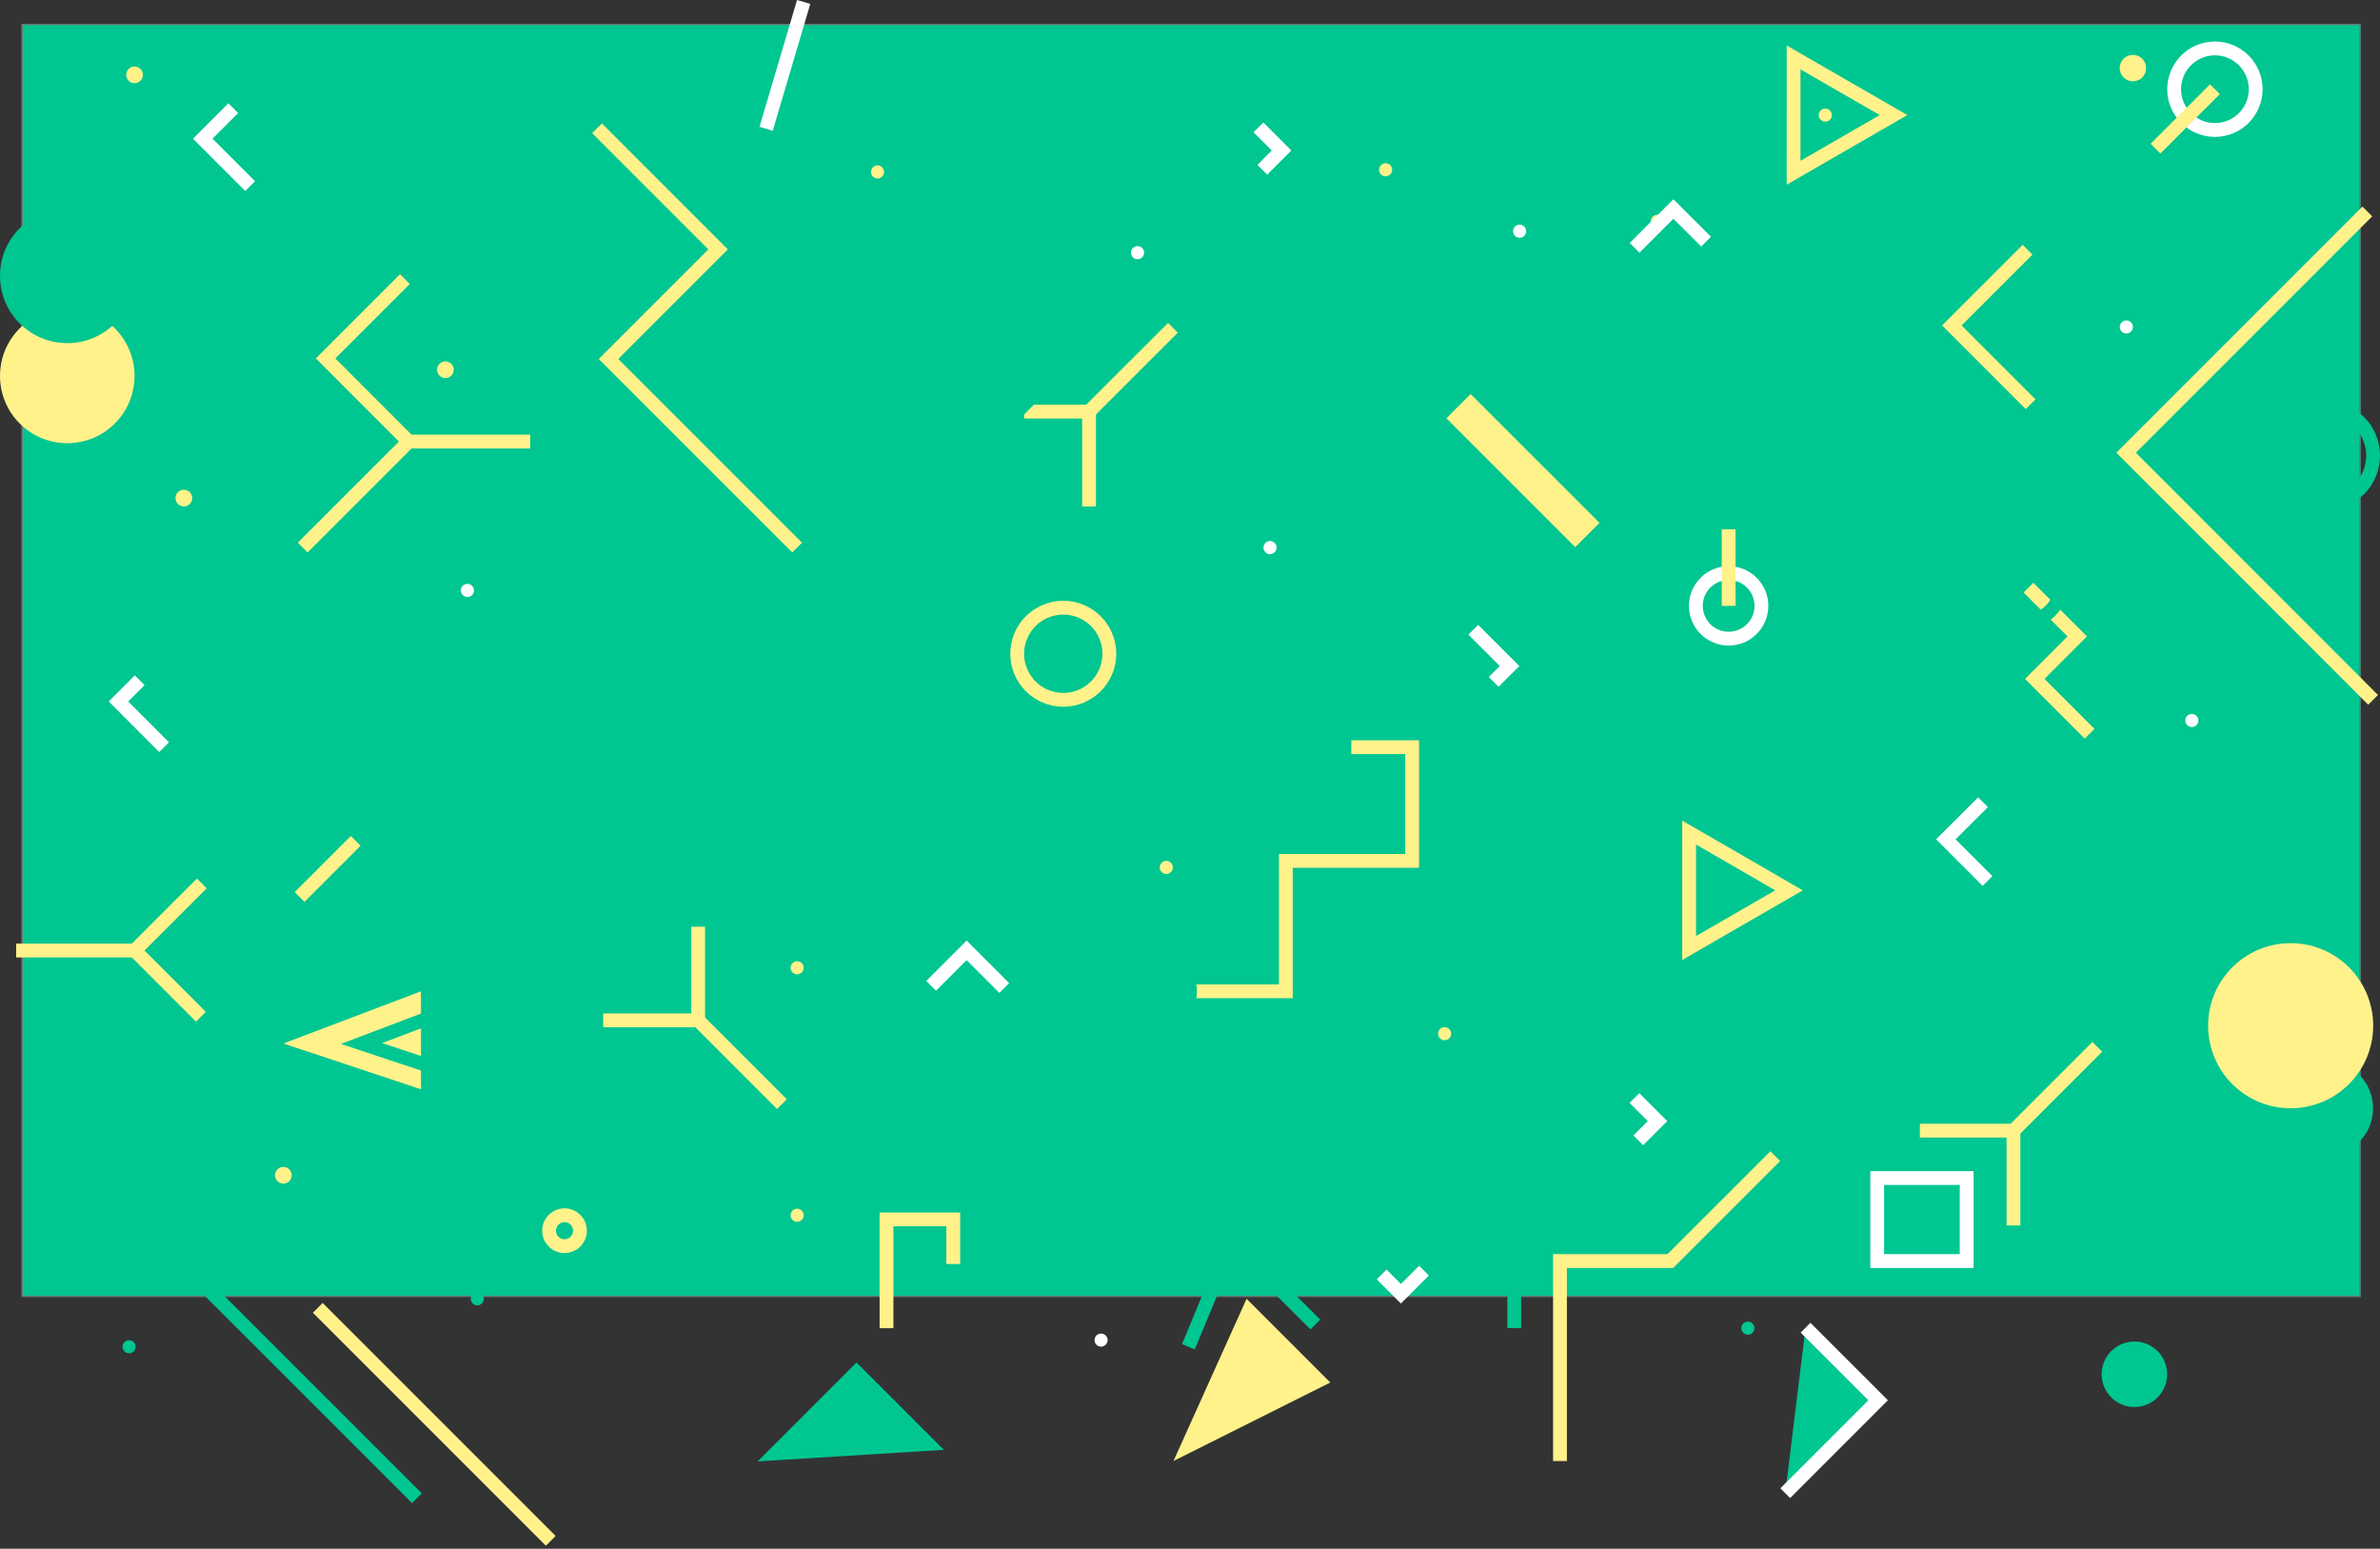 <svg xmlns="http://www.w3.org/2000/svg" width="1953.662" height="1271.248"><rect width="100%" height="100%" fill="#333333" stroke="none"/><g><g fill="#00c691" stroke="#707070"><path stroke="none" d="M17.73 19.54h1920v1045h-1920z"/><path fill="none" d="M18.23 20.04h1919v1044h-1919z"/></g><g transform="matrix(0 -1 1 0 0 1271.247)"><g fill="none" stroke="#fff28b" stroke-width="11.339" stroke-miterlimit="10"><path d="M433.75 495.16v77.94h76.83"/><path d="M433.75 573.1l-68.8 68.78"/></g><g fill="none" stroke="#fff28b" stroke-width="11.339" stroke-miterlimit="10"><path d="M265.35 1652.78h77.86v-76.82"/><path d="M343.2 1652.78l68.8 68.8"/></g><g fill="none" stroke="#fff28b" stroke-width="11.339" stroke-miterlimit="10"><path d="M546.1 165.67l-55.06-55.08-54.34 54.33"/><path d="M491.04 110.6V13.26"/></g><g fill="none" stroke="#fff28b" stroke-width="11.339" stroke-miterlimit="10"><path d="M933.4 834.98v58.98h-77.85"/><path d="M933.4 893.96l68.8 68.87"/></g><path fill="none" stroke="#00c691" stroke-width="11.339" stroke-miterlimit="10" d="M479.6 534.17h85.24v88.55L724.17 463.4"/><circle cx="14.377" cy="14.377" r="14.377" fill="#00c691" transform="translate(575.604 699.467)"/><circle cx="37.823" cy="37.823" r="37.823" fill="none" stroke="#fff28b" stroke-width="11.339" stroke-miterlimit="10" transform="translate(696.814 834.98)"/><circle cx="22.782" cy="22.782" r="22.782" fill="none" stroke="#00c691" stroke-width="11.339" stroke-miterlimit="10" transform="translate(327.211 812.641)"/><circle cx="22.782" cy="22.782" r="22.782" fill="none" stroke="#00c691" stroke-width="11.339" stroke-miterlimit="10" transform="translate(241.907 477.026)"/><circle cx="5.382" cy="5.382" r="5.382" fill="#fff28b" transform="translate(471.499 648.962)"/><circle cx="5.382" cy="5.382" r="5.382" fill="#fff28b" transform="translate(268.375 648.962)"/><circle cx="5.382" cy="5.382" r="5.382" fill="#fff" transform="translate(165.892 898.461)"/><circle cx="5.382" cy="5.382" r="5.382" fill="#fff28b" transform="translate(417.382 1180.474)"/><circle cx="5.382" cy="5.382" r="5.382" fill="#fff" transform="translate(816.403 1037.145)"/><circle cx="5.382" cy="5.382" r="5.382" fill="rgba(0,0,0,0)" transform="translate(685.239 1498.32)"/><circle cx="5.382" cy="5.382" r="5.382" fill="#fff" transform="translate(1076.076 1242.038)"/><circle cx="5.382" cy="5.382" r="5.382" fill="#fff" transform="translate(997.481 1740.077)"/><circle cx="5.382" cy="5.382" r="5.382" fill="#fff28b" transform="translate(553.854 951.988)"/><circle cx="5.382" cy="5.382" r="5.382" fill="#fff28b" transform="translate(1171.408 1492.938)"/><circle cx="5.382" cy="5.382" r="5.382" fill="#fff28b" transform="translate(1124.737 714.95)"/><circle cx="5.382" cy="5.382" r="5.382" fill="#fff" transform="translate(1058.455 928.395)"/><circle cx="5.382" cy="5.382" r="5.382" fill="#fff" transform="translate(674.474 1793.825)"/><circle cx="5.382" cy="5.382" r="5.382" fill="#00c691" transform="translate(685.239 191.843)"/><circle cx="5.382" cy="5.382" r="5.382" fill="#fff" transform="translate(781.234 378.303)"/><circle cx="5.382" cy="5.382" r="5.382" fill="#00c691" transform="translate(528.934 336.868)"/><circle cx="5.382" cy="5.382" r="5.382" fill="#00c691" transform="translate(160.436 100.566)"/><circle cx="5.382" cy="5.382" r="5.382" fill="#00c691" transform="translate(570.222 452.917)"/><circle cx="5.382" cy="5.382" r="5.382" fill="#00c691" transform="translate(747.392 584.966)"/><circle cx="5.382" cy="5.382" r="5.382" fill="#fff28b" transform="translate(1126.507 1132.034)"/><circle cx="5.382" cy="5.382" r="5.382" fill="#fff28b" transform="translate(1084.152 1355.029)"/><circle cx="5.382" cy="5.382" r="5.382" fill="#00c691" transform="translate(922.572 1487.26)"/><circle cx="5.382" cy="5.382" r="5.382" fill="#00c691" transform="translate(520.233 1697.167)"/><circle cx="5.382" cy="5.382" r="5.382" fill="#00c691" transform="translate(648.448 1013.552)"/><circle cx="5.382" cy="5.382" r="5.382" fill="#00c691" transform="translate(1171.408 910.626)"/><circle cx="5.382" cy="5.382" r="5.382" fill="#00c691" transform="translate(175.698 1429.383)"/><circle cx="5.382" cy="5.382" r="5.382" fill="#00c691" transform="translate(246.699 1768.758)"/><circle cx="5.382" cy="5.382" r="5.382" fill="#00c691" transform="translate(827.831 751.077)"/><circle cx="5.382" cy="5.382" r="5.382" fill="#00c691" transform="translate(1160.569 636.502)"/><circle cx="5.382" cy="5.382" r="5.382" fill="#00c691" transform="translate(199.807 386.413)"/><g fill="none" stroke="#00c691" stroke-width="11.339" stroke-miterlimit="10"><path d="M855.55 834.98h77.86v-76.83"/><path d="M933.4 834.98l68.8 68.86"/></g><path fill="#00c691" d="M713.8 713.4l12.6 12.62L602.13 850.3l-12.6-12.63z"/><path fill="none" stroke="#fff28b" stroke-width="11.339" stroke-miterlimit="10" d="M821.8 654.34L976.6 499.5l89.95 89.96 99.38-99.38"/><path fill="#00c691" stroke="#fff" stroke-width="11.339" stroke-miterlimit="10" d="M181.46 1482.12l-49.5 49.52-10.07 10.06-76.25-76.24"/><path fill="#fff28b" d="M72.03 963.27L136.47 1092l68.72-68.72z"/><path fill="#fff28b" d="M414.73 232.62l-37.6 112.95h80.43z"/><path fill="none" stroke="#00c691" stroke-width="11.339" stroke-miterlimit="10" d="M414.73 296.76l-37.6 113.03h80.43z"/><path fill="none" stroke="#00c691" stroke-width="11.339" stroke-miterlimit="10" d="M232.76 150.92L41.5 342.25"/><path fill="none" stroke="#fff28b" stroke-width="11.339" stroke-miterlimit="10" d="M197.74 260.85L6.5 452.1"/><circle cx="6.857" cy="6.857" r="6.857" fill="#fff28b" transform="translate(299.71 225.758)"/><circle cx="6.857" cy="6.857" r="6.857" fill="#fff28b" transform="translate(1202.964 103.589)"/><circle cx="6.857" cy="6.857" r="6.857" fill="#fff28b" transform="translate(855.553 144.066)"/><circle cx="6.857" cy="6.857" r="6.857" fill="#fff28b" transform="translate(960.911 358.765)"/><circle cx="55.223" cy="55.223" r="55.223" fill="#fff28b" transform="translate(907.458)"/><circle cx="55.223" cy="55.223" r="55.223" fill="#00c691" transform="translate(989.592)"/><path fill="none" stroke="#00c691" stroke-width="11.339" stroke-miterlimit="10" d="M843.46 328.38l-73.8-73.8-82.5 82.5-94.08-94"/><path fill="none" stroke="#fff28b" stroke-width="11.339" stroke-miterlimit="10" d="M821.8 248.47l87 87 68.26-68.2 65.1 65.1"/><path fill="none" stroke="#fff28b" stroke-width="11.339" stroke-miterlimit="10" d="M908.8 335.47v99.75"/><circle cx="23.077" cy="23.077" r="23.077" fill="none" stroke="#00c691" stroke-width="11.339" stroke-miterlimit="10" transform="translate(1035.304 412.145)"/><path fill="none" stroke="#00c691" stroke-width="11.339" stroke-miterlimit="10" d="M1072.68 365.62h69.97v65.92"/><circle cx="12.681" cy="12.681" r="12.681" fill="none" stroke="#fff28b" stroke-width="11.339" stroke-miterlimit="10" transform="translate(248.395 450.705)"/><path fill="none" stroke="#00c691" stroke-width="11.339" stroke-miterlimit="10" d="M940.67 1088.63l105.77 105.76-19.92 19.9-105.76-105.76z"/><circle cx="42.984" cy="42.984" r="42.984" fill="#00c691" transform="translate(841.987 1207.164)"/><path fill="#fff28b" d="M822.16 1293.06l105.76-105.76 19.9 19.9-105.75 105.77z"/><path fill="none" stroke="#00c691" stroke-width="11.339" stroke-miterlimit="10" d="M184.1 1079.76l67.98-68.42-86.26-35.83"/><path fill="none" stroke="#fff28b" stroke-width="11.339" stroke-miterlimit="10" d="M457.56 952v103.5h107.06v103.67h93.34v-49.92"/><path fill="none" stroke="#00c691" stroke-width="11.339" stroke-miterlimit="10" d="M390.54 1018.93v103.52h107.13v103.66H591"/><circle cx="30.524" cy="30.524" r="30.524" fill="#00c691" transform="translate(427.04 921.464)"/><path fill="#00c691" d="M71.69 621.9l81.2 81.22-71.68 71.67z"/><path fill="none" stroke="#fff28b" stroke-width="11.339" stroke-miterlimit="10" d="M233.72 782.5h36.65v-54.8h-89.3"/><path fill="none" stroke="#00c691" stroke-width="11.339" stroke-miterlimit="10" d="M842.06 1540.93l80.44 80.44 80.14-80.07 155.8 155.87"/><path fill="none" stroke="#fff28b" stroke-width="11.339" stroke-miterlimit="10" d="M939.46 1666.87l64.66-64.67 62.15 62.16"/><path fill="none" stroke="#fff" stroke-width="11.339" stroke-miterlimit="10" d="M236.16 1540.93h68.12v73.44h-68.12z"/><path fill="none" stroke="#fff" stroke-width="11.339" stroke-miterlimit="10" d="M462.06 764.35l29.12 29.12-30.9 30.9"/><path fill="rgba(0,0,0,0)" stroke="#fff" stroke-width="11.339" stroke-miterlimit="10" d="M1072.9 1400.48l26.77-26.84-31.85-31.85"/><path fill="none" stroke="#fff" stroke-width="11.339" stroke-miterlimit="10" d="M335.25 1344.82l15.78 15.78 18.94-18.95"/><path fill="rgba(0,0,0,0)" stroke="#fff" stroke-width="11.339" stroke-miterlimit="10" d="M1131.9 1036.2l15.84 15.76 18.95-18.94"/><path fill="none" stroke="#fff" stroke-width="11.339" stroke-miterlimit="10" d="M225.17 1134.17l-15.85 15.78 18.95 18.95"/><path fill="rgba(0,0,0,0)" stroke="#fff" stroke-width="11.339" stroke-miterlimit="10" d="M711.56 1226.1l12.98 13.06 29.78-29.78"/><path fill="rgba(0,0,0,0)" stroke="#fff" stroke-width="11.339" stroke-miterlimit="10" d="M612.76 1627.8l-30.45-30.54-34.2 34.22"/><path fill="rgba(0,0,0,0)" stroke="#fff" stroke-width="11.339" stroke-miterlimit="10" d="M657.96 134.7l37.53-37.45 17.4 17.4"/><path fill="none" stroke="#fff" stroke-width="11.339" stroke-miterlimit="10" d="M1118.47 205.34l38.93-38.93 25.07 25.07"/><path fill="none" stroke="#fff28b" stroke-width="11.339" stroke-miterlimit="10" d="M696.8 1948l202.84-202.76 198.04 198.03"/><circle cx="39.15" cy="39.15" r="39.15" fill="none" stroke="#00c691" stroke-width="11.339" stroke-miterlimit="10" transform="translate(858.133 1869.692)"/><circle cx="39.15" cy="39.15" r="39.15" fill="#00c691" transform="translate(322.419 1869.692)"/><circle cx="67.757" cy="67.757" r="67.757" fill="#fff28b" transform="translate(361.569 1812.553)"/><circle cx="39.887" cy="39.887" r="39.887" fill="#00c691" transform="translate(548.103 1355.433)"/><path fill="none" stroke="#fff28b" stroke-width="11.339" stroke-miterlimit="10" d="M540.43 1386.55h47.4l-23.65 41-23.75 40.98-23.66-41-23.67-40.98z"/><path fill="none" stroke="#fff28b" stroke-width="11.339" stroke-miterlimit="10" d="M1176.8 1472.3h47.32l-23.66 41-23.67 41.05-23.68-41.06-23.66-41z"/><path fill="none" stroke="#fff28b" stroke-width="11.339" stroke-miterlimit="10" d="M72.03 1280.53h164.13v90.6l86.1 86.12"/><path fill="none" stroke="#00c691" stroke-width="11.339" stroke-miterlimit="10" d="M270.22 1333.98V1243h-89.14"/><circle cx="26.893" cy="26.893" r="26.893" fill="#00c691" transform="translate(116.332 1725.174)"/><circle cx="26.911" cy="26.911" r="26.911" fill="rgba(0,0,0,0)" stroke="#fff" stroke-width="11.339" stroke-miterlimit="10" transform="translate(747.024 1392.076)"/><path fill="none" stroke="#fff28b" stroke-width="11.339" stroke-miterlimit="10" d="M773.93 1419h62.9"/><path fill="none" stroke="#fff28b" stroke-width="11.339" stroke-miterlimit="10" d="M668.95 1715.3l45.04-45.04 34.87 34.87 40.03-40.03"/><circle cx="32.367" cy="32.367" r="32.367" fill="none" stroke="#00c691" stroke-width="11.339" stroke-miterlimit="10" transform="translate(760.516 1627.935)"/><circle cx="17.4" cy="17.4" r="17.4" fill="#00c691" transform="translate(698.436 1716.041)"/><path fill="none" stroke="#fff" stroke-width="11.339" stroke-miterlimit="10" d="M1165.53 628.88l104.1 30.82"/><circle cx="33.473" cy="33.473" r="33.473" fill="none" stroke="#fff" stroke-width="11.339" stroke-miterlimit="10" transform="translate(1164.551 1784.683)"/><path fill="none" stroke="#fff28b" stroke-width="11.339" stroke-miterlimit="10" d="M1198.02 1818.16l-48.8-48.8"/><circle cx="10.838" cy="10.838" r="10.838" fill="#fff28b" transform="translate(1204.512 1740.003)"/><path fill="none" stroke="#00c691" stroke-width="11.339" stroke-miterlimit="10" d="M942.18 214.1l23.97-23.95 27.5 27.57 36.8-36.8"/><path fill="none" stroke="#fff28b" stroke-width="11.339" stroke-miterlimit="10" d="M581.06 291.97l-46.08-46.08"/></g></g></svg>